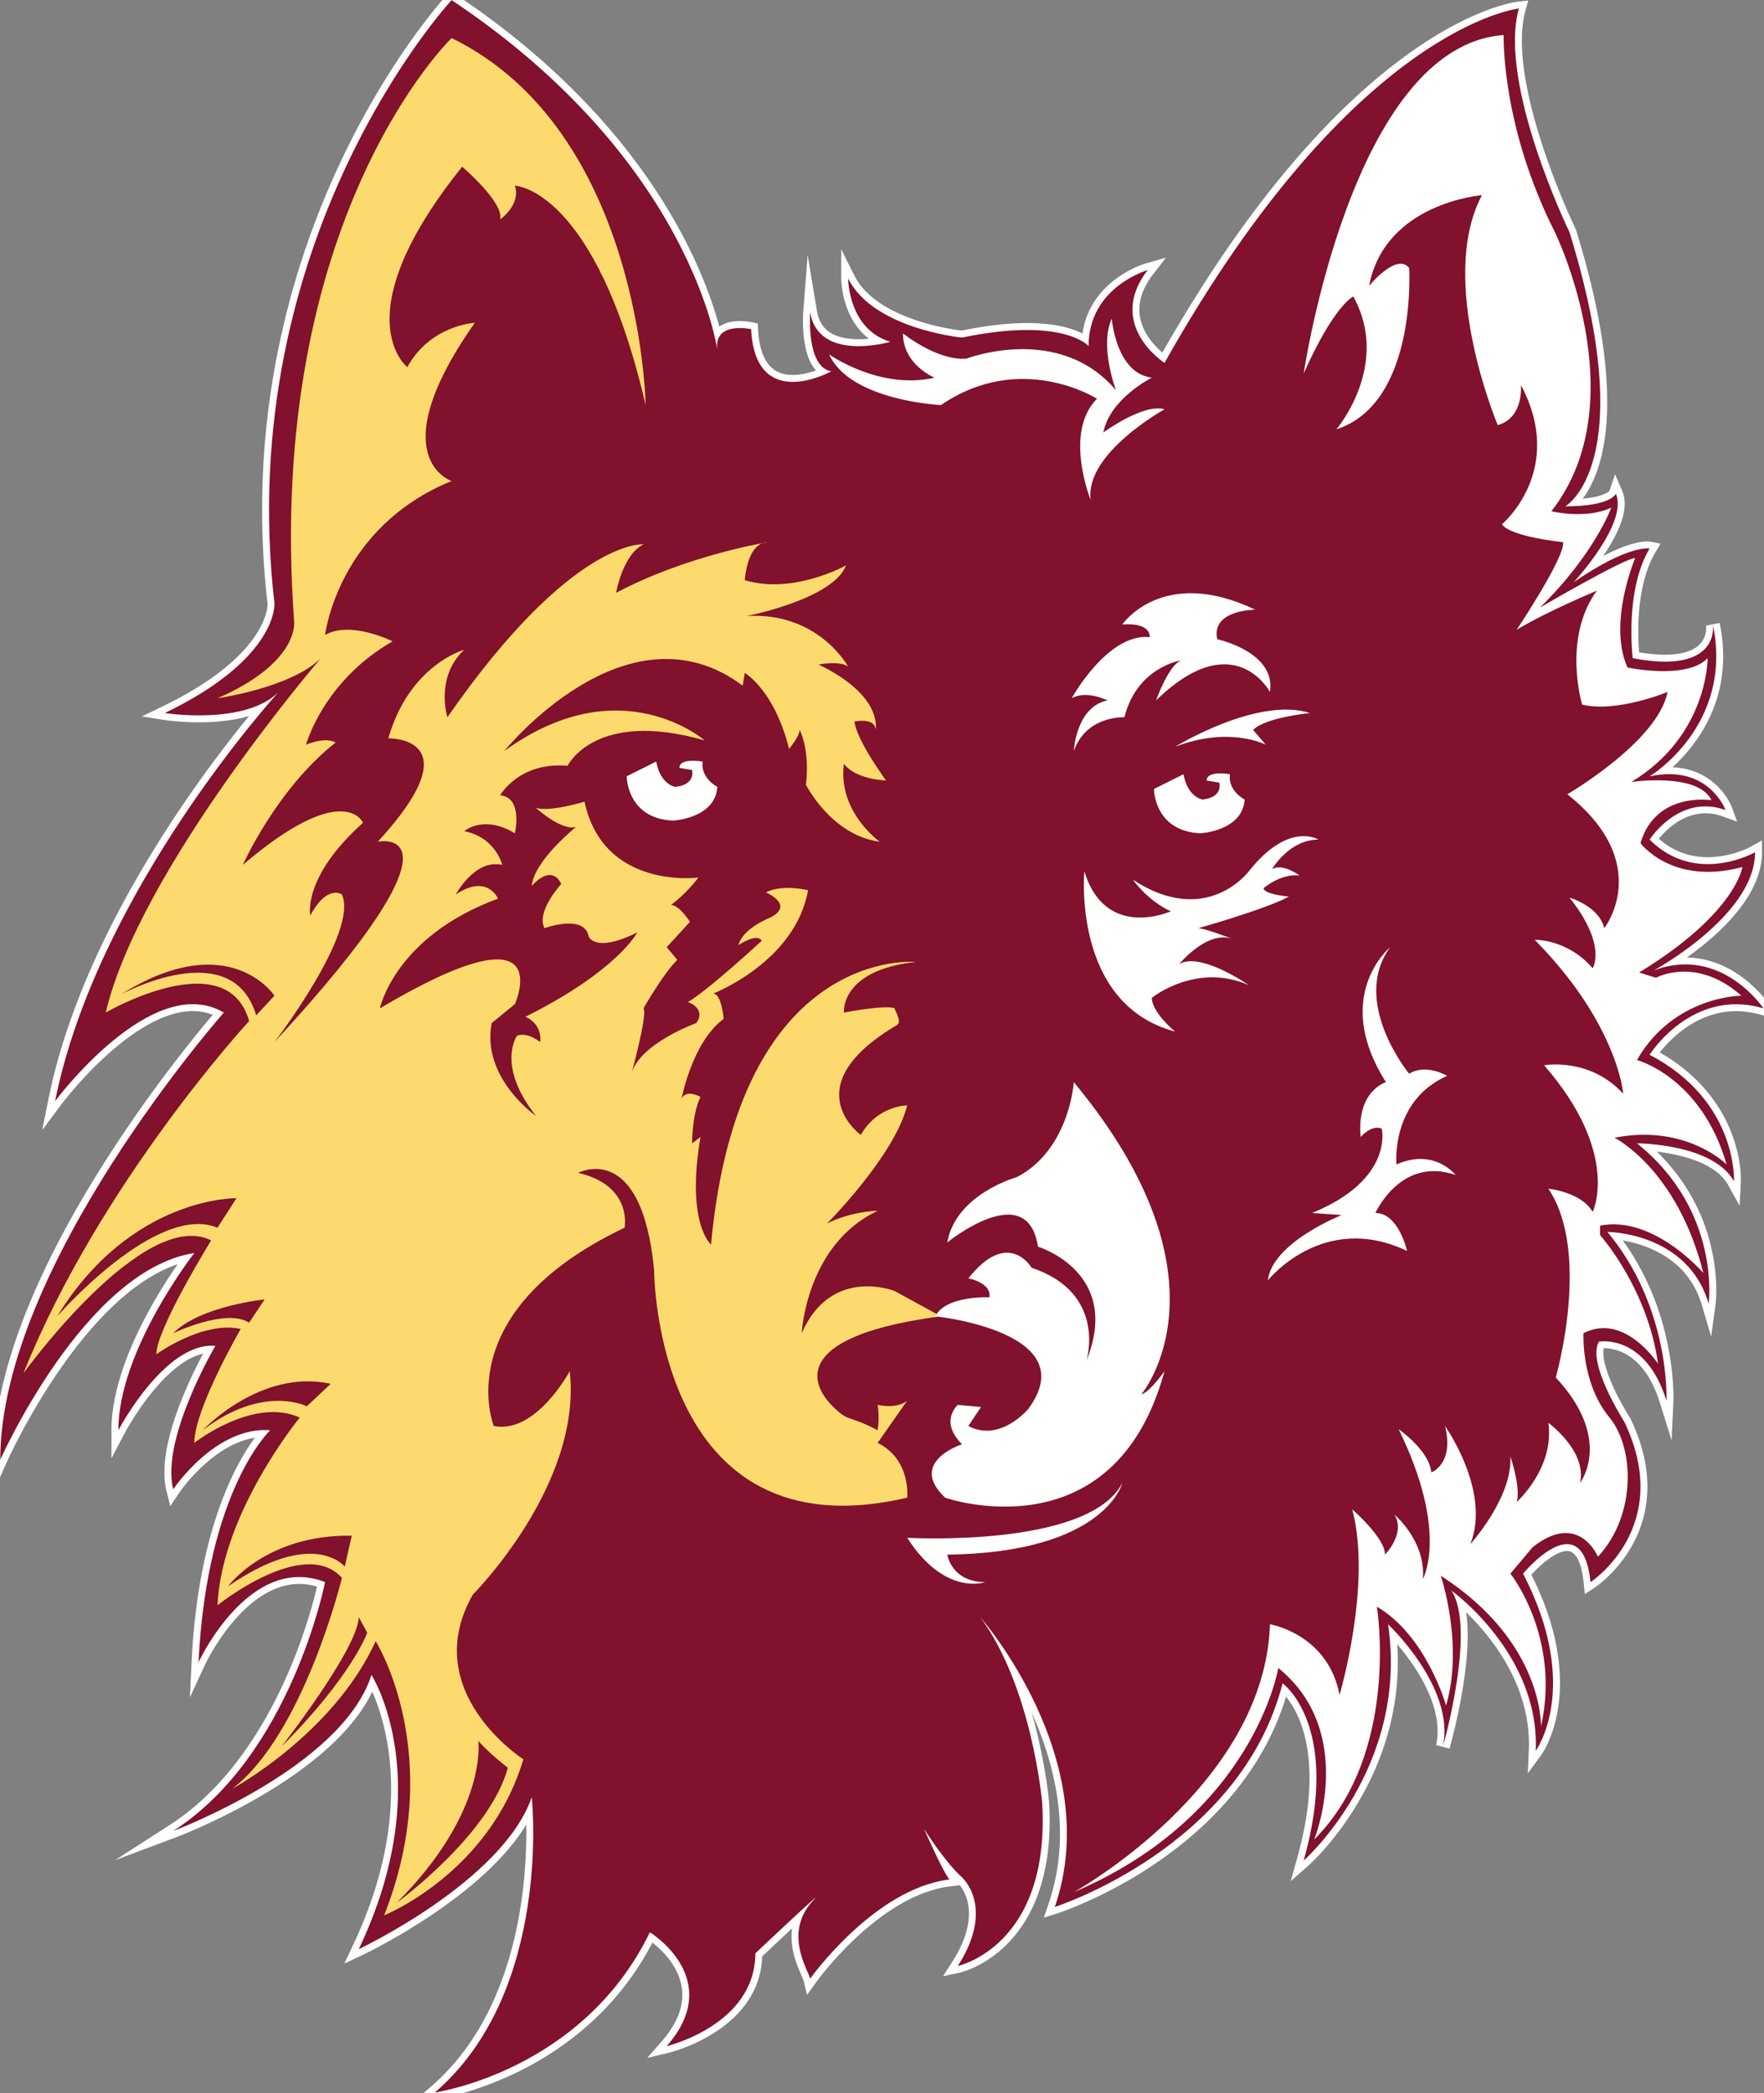 <svg xmlns="http://www.w3.org/2000/svg" width="3444" height="4086" viewBox="0 0 3444 4086"><rect x="0" y="0" width="3444" height="4086" fill="#808080" stroke="none"/><g fill="none" fill-rule="evenodd"><path fill="#81112C" d="M881.719.177s-428.257 461.198-345.9 1177.703c0 0 8.236 107.07-214.127 214.13 0 0 156.479 24.71 222.363-41.18 0 0-354.135 387.08-436.492 798.86 0 0 189.422-255.3 329.429-172.95 0 0-436.492 494.15-436.492 872.99 0 0 164.713-370.61 378.842-403.55 0 0-148.243 189.42-148.243 345.9 0 0 90.593-172.95 189.42-164.72 0 0-107.063 181.19-82.356 280.02 0 0 82.356-123.54 189.421-115.3 0 0-123.535 115.3-140.006 452.96 0 0 98.827-214.13 247.07-156.48 0 0-65.886 337.67-296.485 485.91 0 0 329.428-123.54 387.079-304.72 0 0 131.77 205.89-24.709 535.32 0 0 280.013-131.77 337.667-296.49 0 0 41.18 378.84-189.424 576.5 0 0 288.254-41.17 420.024-312.95 0 0 148.24 90.59 32.94 222.36 0 0 172.95-41.18 172.95-181.19 0 0 142.75-134.51 113.92-104.31-60.19 63.06-11.19 136.39-6.86 153.73 0 0 124.91-175.69 271.79-193.53-14.42-18.54-49.42-98.84-49.42-98.84s39.12 62.8 74.12 94.71c0 0 65.89 57.65-8.24 172.95 0 0 181.19-38.43 164.72-318.44 0 0-19.22-225.11-120.8-362.37 0 0 244.33 277.26 145.5 565.51 0 0 362.37-115.3 444.73-436.49 0 0 115.3 82.36 41.18 345.9 0 0 205.89-181.19 164.71-461.2 0 0 131.77 123.54 107.07 238.84 0 0 65.88-230.6 16.47-304.73 0 0 172.95 123.54 164.71 312.96 0 0 90.6-123.53-24.7-345.9 0 0 115.3-140 131.77 16.47 0 0 164.71-107.06 65.88-312.95 0 0-74.12-115.3-49.41-156.48 0 0 90.59-16.47 131.77 115.3 0 0 8.24-181.19-115.3-329.43 0 0 156.48 0 197.66 140.01 0 0 24.7-181.19-140.01-312.96 0 0 148.24 0 189.42 74.12 0 0 8.24-156.48-164.71-247.07 0 0 82.35-131.77 222.36-90.59 0 0-82.36-123.54-214.13-74.12 0 0 197.66-107.07 197.66-230.6 0 0-115.3 65.88-205.89-24.71 0 0 57.65-90.59 148.24-57.65 0 0-32.94-90.59-148.24-65.89 0 0 164.71-98.82 123.53-296.48 0 0 16.47 98.83-156.48 65.89 0 0-16.47-131.78 32.95-214.13 0 0-41.18-8.24-148.25 65.88 0 0 107.07-115.3 82.36-172.948 0 0-8.23 24.708-98.83 24.708 0 0 148.25-82.356 8.24-535.32 0 0-140.01-288.249-98.83-436.492 0 0-321.19 32.943-691.8 691.797 0 0-115.3-74.12-32.94-181.184 0 0-115.3 32.943-115.3 148.243 0 0-49.41-57.65-247.07-16.473 0 0-172.95-16.47-222.36-115.299 0 0 0 98.829 82.35 123.536 0 0-140 41.177-156.48-57.65 0 0-8.23 107.064 41.18 115.3 0 0-148.24 82.357-156.48-82.357 0 0-74.12-16.47-65.88 41.177 0 0-49.42-370.605-518.851-683.561"/><path fill="#FFFFFE" fill-rule="nonzero" d="M1815.995 3563.875c.357.566.78 1.23 1.265 1.99a619.615 619.615 0 0 0 4.815 7.402 752.165 752.165 0 0 0 16.972 24.634c17.153 23.855 33.774 43.934 48.217 57.118.422.375.989.91 1.681 1.602a72.66 72.66 0 0 1 3.761 4.08c3.701 4.317 7.359 9.438 10.749 15.37 10.277 17.984 16.082 39.655 15.183 64.807-.787 22.025-6.72 45.546-18.4 70.517 14.77-7.94 29.428-18.393 43.3-31.716 24.212-23.254 43.986-53.344 57.753-91.29 16.613-45.792 23.85-101.407 19.963-167.837-.02-.221-.051-.571-.096-1.046a390.84 390.84 0 0 0-.377-3.765c-.436-4.17-.994-9.02-1.686-14.496-1.984-15.693-4.638-33.2-8.054-52.062-9.754-53.863-23.628-107.707-42.302-157.836-18.172-48.783-39.983-91.406-65.67-126.116l20.98-16.957c.387.44 1.084 1.246 2.07 2.41a414.711 414.711 0 0 1 5.547 6.701c5.912 7.285 12.483 15.775 19.548 25.398 20.14 27.43 40.265 58.497 59.052 92.62 35.513 64.501 62.027 132.216 75.81 201.565 15.179 76.364 14.176 151.36-5.725 223.688 13.9-5.492 29.128-12.048 45.384-19.708 53.205-25.073 106.417-56.665 156.022-95.228 47.923-37.255 89.941-79.16 124.427-125.909 39.541-53.604 68.362-112.493 84.89-176.944l4.892-19.083 16.03 11.45c.291.208.7.514 1.222.923.77.603 1.636 1.314 2.588 2.136 2.603 2.245 5.453 4.964 8.483 8.178 8.458 8.97 16.839 20.179 24.602 33.788 17.309 30.34 29.168 68.296 33.252 114.48 3.936 44.503.449 94.808-11.502 151.244 16.516-19.327 32.908-41.267 48.363-65.66 28.664-45.238 51.33-94.575 65.76-147.571 17.39-63.87 22.107-130.599 11.92-199.868l-5.628-38.268 28.217 26.455c.27.253.741.702 1.401 1.342a281.208 281.208 0 0 1 3.674 3.635c3.9 3.923 8.23 8.463 12.883 13.57 13.266 14.562 26.525 30.814 38.918 48.387 16.93 24.003 30.901 48.596 40.898 73.399a263.151 263.151 0 0 1 6.945 19.32c5.07-26.256 9.03-51.865 11.529-76.044 6.405-61.99 2.486-108.667-13.174-132.163l-40.843-61.276 59.923 42.804c.409.292 1.12.812 2.113 1.559a267.142 267.142 0 0 1 5.518 4.268c5.85 4.64 12.345 10.106 19.323 16.373a502.125 502.125 0 0 1 58.29 62.094c25.192 31.888 45.975 66.33 60.819 103.13 10.324 25.596 17.562 51.829 21.397 78.635 7.521-26.788 11.128-57.63 9.267-92.443-3.067-57.348-20.856-120.519-56.549-189.357l-4.104-7.914 5.668-6.882c.448-.544 1.242-1.483 2.356-2.761a266.725 266.725 0 0 1 6.215-6.877c6.617-7.08 13.861-14.16 21.541-20.8 14.288-12.353 28.442-21.798 42.262-27.19 20.078-7.832 38.892-6.714 53.976 6.05 12.142 10.273 20.626 27.312 25.67 51.586 9.64-8.64 19.24-18.753 28.26-30.307 22.057-28.25 37.453-60.916 43.308-97.963 7.327-46.365-.71-97.296-27.341-153.07a331.274 331.274 0 0 1-2.006-3.217 532.31 532.31 0 0 1-6.33-10.55c-6.53-11.158-13.056-23.114-19.16-35.42-6.519-13.14-12.173-25.924-16.712-38.106-13.229-35.5-16.492-63.47-4.954-82.7l3.146-5.242 6.015-1.093c.284-.052.679-.116 1.181-.187a59.003 59.003 0 0 1 2.488-.295c9.045-.891 20.046-.441 32.292 2.275 17.567 3.896 34.806 11.925 50.83 24.95 10.65 8.658 20.428 19.252 29.226 31.89a549.027 549.027 0 0 0-3.037-19.158c-9.916-56.155-28.464-111.807-57.682-163.71-13.488-23.962-29.04-46.68-46.784-67.97l-18.453-22.143h28.824c.557 0 1.497.016 2.794.06 2.072.071 4.452.198 7.113.394 7.51.553 15.843 1.543 24.798 3.081 25.589 4.394 51.198 12.31 75.224 24.687 29.906 15.406 54.918 36.459 73.609 63.712a363.653 363.653 0 0 0-3.699-25.25c-8.119-44.591-24.664-88.443-51.574-129.476-20.597-31.406-46.761-60.286-79.048-86.116l-30.052-24.042h38.485c.476 0 1.32.008 2.506.03 1.929.038 4.151.105 6.644.208 7.072.294 14.932.82 23.388 1.639 24.202 2.342 48.43 6.562 71.186 13.169 27.27 7.917 50.467 18.655 68.467 32.733-.68-3.59-1.456-7.254-2.337-10.982-7.768-32.892-22.23-65.548-45.019-96.073-25.714-34.444-60.728-64.298-106.389-88.215l-12.905-6.76 7.72-12.354c.182-.289.484-.759.906-1.398a148.54 148.54 0 0 1 2.353-3.443c2.534-3.606 5.53-7.597 8.98-11.878a270.52 270.52 0 0 1 34.635-35.665c23.321-19.952 49.431-35.31 78.257-44.19 23.338-7.191 47.686-9.868 72.906-7.512a221.739 221.739 0 0 0-13.288-11.795c-20.152-16.489-42.452-28.738-66.62-35.073-29.544-7.745-60.718-6.334-93.71 6.04l-11.17-24.511.475-.261c.435-.24.955-.53 1.556-.868 1.74-.979 3.77-2.144 6.064-3.489 6.593-3.866 13.957-8.385 21.895-13.512 22.69-14.655 45.379-31.199 66.502-49.241 50.314-42.977 83.208-86.984 91.835-129.425a230.894 230.894 0 0 1-6.52 2.381c-19.21 6.692-39.719 11.087-60.934 12.1-27.125 1.295-53.605-3.069-78.662-14.227-19.172-8.539-37.11-20.905-53.557-37.352l-7.658-7.658 5.815-9.136a84.904 84.904 0 0 1 2.291-3.36 161.26 161.26 0 0 1 6.113-8.024 189.202 189.202 0 0 1 23.245-24.014c16.338-14.116 34.548-24.852 54.582-30.761 14.663-4.325 29.808-5.895 45.316-4.43a105.999 105.999 0 0 0-4.964-5.506c-11.04-11.412-24.53-20.226-40.799-25.509-20.12-6.533-43.81-7.434-71.567-1.487l-79.433 17.016 69.66-41.793c.144-.087.526-.323 1.13-.71a144.138 144.138 0 0 0 3.773-2.508c4.18-2.867 8.871-6.33 13.943-10.388 14.575-11.66 29.177-25.677 42.798-42.022 22.434-26.92 39.906-57.416 50.545-91.464 7.863-25.161 11.803-51.681 11.379-79.61-9.676 9.724-22.68 17.24-39.173 22.001-27.898 8.053-65.118 8.054-112.926-1.051l-9.651-1.839-1.219-9.749c-.095-.764-.251-2.143-.448-4.093-.32-3.19-.64-6.86-.938-10.966-2.963-40.893-1.648-85.934 7.1-128.705 4.139-20.233 9.81-38.938 17.184-55.837-3.967 1.018-8.275 2.313-12.933 3.913-27.46 9.438-62.01 27.668-104.185 56.864l-101.957 70.58 84.38-90.866c.136-.146.429-.465.869-.949.752-.828 1.63-1.805 2.623-2.925a511.765 511.765 0 0 0 9.497-11.036c9.85-11.765 19.702-24.459 28.873-37.57 11.361-16.243 20.848-31.962 27.831-46.625 7.282-15.29 11.496-28.754 12.516-39.926-18.737 8.571-47.544 13.477-88.786 13.477h-52.101l45.432-25.238.188-.118c.387-.247.879-.581 1.466-1.01 1.85-1.349 3.988-3.136 6.35-5.405 7.073-6.796 14.277-16.054 21.109-28.156 19.494-34.532 31.644-84.001 32.418-151.198 1.003-87.16-17.41-197.232-59.223-332.748a821.498 821.498 0 0 1-4.224-8.996 1297.612 1297.612 0 0 1-12.183-27.212c-12.58-28.944-25.158-60.314-36.903-93.013-16.624-46.287-30.188-91.407-39.615-133.98-13.883-62.698-18.213-117.003-10.913-160.887-9.905 2.553-21.146 6.079-33.652 10.74-43.758 16.312-93.372 42.772-147.805 81.717-70.328 50.316-143.363 117.782-218.048 204.738-88.484 103.023-176.482 230.204-262.92 383.87l-7.02 12.48-12.046-7.743a84.26 84.26 0 0 1-3.248-2.233 159.683 159.683 0 0 1-7.751-5.937 186.357 186.357 0 0 1-23.204-22.468c-17.872-20.627-30.015-43.953-33.559-69.79-2.767-20.173-.076-40.792 8.548-61.61a173.434 173.434 0 0 0-15.735 10.997c-32.97 25.905-52.491 60.763-52.491 106.744V712l-23.613-27.55c-.1-.104-.247-.248-.44-.429-.767-.717-1.8-1.576-3.118-2.55-4.116-3.042-9.62-6.187-16.686-9.199-17.588-7.498-41.095-12.631-71.363-14.129-38.906-1.925-86.181 2.352-142.597 14.104l-2 .417-2.033-.194c-.552-.052-1.536-.156-2.924-.318-2.26-.263-4.866-.597-7.79-1.008-8.299-1.166-17.524-2.72-27.448-4.716-28.38-5.705-56.777-13.819-83.407-24.809-29.197-12.049-54.304-26.72-74.292-44.348.74 1.75 1.519 3.484 2.335 5.199 12.143 25.502 31.093 43.592 58.675 51.867l43.527 13.06-43.597 12.822a85.29 85.29 0 0 1-1.575.442c-1.169.317-2.517.668-4.033 1.042a257.262 257.262 0 0 1-14.319 3.089c-21.448 4.012-43.42 5.676-64.245 3.608-21.54-2.139-40.346-8.193-55.46-19.081a83.244 83.244 0 0 1-4.691-3.64c4.64 27.553 14.105 43.701 27.434 45.923l38.112 6.353-33.776 18.764c-.403.224-1.081.589-2.018 1.073a166.153 166.153 0 0 1-5.138 2.54 215.464 215.464 0 0 1-18.04 7.554c-20.237 7.426-40.668 11.684-60.207 11.063-24.098-.765-45.025-9.028-60.905-26.221-16.246-17.59-26.196-43.547-29.426-78.4-6.391-.612-12.85-.641-18.762.154-7.727 1.039-13.501 3.382-16.914 6.83-3.824 3.861-5.543 9.936-4.23 19.876l.023.167.022.166c.028.193.048.337.06.433l-26.745 3.694a86.174 86.174 0 0 1-.018-.126l13.382-1.784 13.364-1.91a55.852 55.852 0 0 1-.037-.263l-.002-.016.004.027-13.379 1.807 13.363-1.922.008.06.004.028c-26.936 2.378-27.257.404-27.726-2.184a357.932 357.932 0 0 0-2.746-13.521c-3.095-13.96-7.307-29.83-12.805-47.416-15.407-49.277-38.003-103.049-69.149-159.74-39.754-72.362-90.785-144.502-154.469-214.858-72.768-80.392-160.011-156.154-262.998-225.857a689.138 689.138 0 0 0-7.229 8.536c-12.007 14.402-25.41 31.488-39.86 51.181-41.368 56.375-82.763 122.256-121.411 197.022-60.526 117.09-108.52 244.896-139.3 382.377-37.117 165.782-47.667 339.193-26.971 519.25l.029.252.02.254c.017.231.034.527.048.885.24 6.139-.671 14.888-3.6 25.833-4.397 16.425-12.508 34.226-25.148 52.971-29.164 43.25-78.288 85.895-151.307 126.162 25.431 1.043 51.37.113 75.934-3.593 39.004-5.885 69.742-18.257 89.302-37.819l19.506 18.659c-.198.217-.612.672-1.232 1.36a717.976 717.976 0 0 0-3.721 4.166 1293.407 1293.407 0 0 0-14.242 16.355c-15.387 17.948-32.544 38.737-51.03 62.11-52.842 66.812-105.691 140.88-155.003 220.128-47.361 76.114-88.968 153.137-123.224 230.119-30.738 69.075-55.044 136.984-72.165 203.263 15.974-17.876 33.162-35.56 51.28-52.32 53.778-49.742 107.255-83.71 158.37-94.593 36.266-7.721 70.257-3.385 100.788 14.573l14.114 8.301-10.84 12.272a865.084 865.084 0 0 0-4.791 5.515 1545.59 1545.59 0 0 0-13.733 16.189c-14.827 17.704-31.358 38.075-49.168 60.814-50.9 64.986-101.803 135.867-149.294 210.24-77.823 121.876-138.621 240.885-175.858 352.29-17.98 53.792-30.154 105-36.085 153.272.723-1.354 1.453-2.716 2.19-4.085 25.873-48.062 55.359-96.129 87.98-141.056 37.993-52.326 77.815-96.957 119.195-131.514 49.043-40.957 99.038-66.705 149.743-74.505l33.695-5.183-21.01 26.846a292.731 292.731 0 0 0-1.556 2.025 533.127 533.127 0 0 0-4.589 6.123c-4.978 6.737-10.536 14.515-16.527 23.225-17.139 24.914-34.283 52.25-50.272 81.118-30.11 54.366-52.5 107.62-63.984 157.15a377.512 377.512 0 0 0-2.253 10.367c7.889-11.416 16.263-22.652 25.071-33.46 20.665-25.354 42.108-46.34 64.163-61.491 27.15-18.65 54.474-27.91 81.612-25.65l21.454 1.786-10.951 18.535-.214.364a492.433 492.433 0 0 0-3.343 5.846 782.666 782.666 0 0 0-9.582 17.58c-9.937 18.768-19.879 39.105-29.149 60.252-12.77 29.132-23.215 57.438-30.523 83.956-7.284 26.433-11.19 50.193-11.37 70.634 9.79-11.393 20.642-22.668 32.469-33.347 20.279-18.311 41.804-33.383 64.421-44.076 27.39-12.949 55.428-18.998 83.769-16.817l30.644 2.358-22.469 20.971-.177.172c-.258.253-.578.574-.957.962a123.031 123.031 0 0 0-4.049 4.392c-4.543 5.148-9.657 11.57-15.203 19.33-16.057 22.467-32.198 51.067-47.325 86.327-31.396 73.183-53.93 164.12-63.99 274.53 7.814-11.723 16.287-23.263 25.4-34.358 26.256-31.967 55.117-56.936 86.587-72.129 39.079-18.866 80.28-21.6 122.46-5.197l10.518 4.09-2.16 11.077c-.064.323-.182.908-.356 1.747-.283 1.367-.626 2.97-1.03 4.802a673.168 673.168 0 0 1-4.243 17.955c-4.804 19.231-10.87 40.633-18.301 63.667-21.234 65.808-49.185 131.625-84.73 193.151-32.499 56.251-69.618 105.854-111.686 147.295 34.607-17.278 68.776-36.364 101.148-57.096 96.014-61.488 161.743-128.079 183.677-197.01l8.724-27.418 15.51 24.235c.163.254.42.666.765 1.236.536.887 1.148 1.93 1.828 3.125 1.899 3.338 3.996 7.275 6.239 11.802 6.336 12.786 12.643 27.812 18.512 45.002 18.578 54.412 28.781 117.954 26.302 189.743-2.85 82.511-22.41 170.114-61.614 262.152 6.288-3.376 12.85-6.977 19.647-10.797 40.308-22.648 80.611-48.237 118.166-76.195 80.828-60.174 137.394-122.689 159.001-184.42l19.714-56.325 6.449 59.325c.1.92.266 2.623.475 5.066.344 4.012.687 8.687 1.006 13.983 2.277 37.82 2.169 82.795-1.923 132.115-5.757 69.398-18.725 137.46-40.553 201.386-26.636 78.012-65.188 146.069-117.213 201.405a598.196 598.196 0 0 0 26.787-8.226c55.56-18.469 111.127-45.368 162.934-82.235 72.883-51.864 132.265-119.288 173.518-204.375l6.492-13.388 12.696 7.759c.239.146.619.384 1.131.714.8.516 1.715 1.12 2.732 1.813a190.77 190.77 0 0 1 9.373 6.838c9.595 7.434 19.176 16.112 28.146 25.999 22.627 24.94 37.64 53.286 41.156 84.788 3.17 28.4-3.332 57.51-20.483 86.924 14.735-6.285 29.277-13.81 43.02-22.644 22.91-14.729 41.872-32.036 55.632-52.021 16.049-23.31 24.643-49.706 24.643-79.722v-5.828l4.242-3.997.333-.314c.38-.359.38-.359.967-.91l3.67-3.455c3.952-3.72 8.36-7.863 13.112-12.326a16569.116 16569.116 0 0 1 39.954-37.406l.897-.836c20.401-19.027 36.537-33.942 46.847-43.258 6.271-5.665 10.23-9.127 12.273-10.671.475-.36.921-.676 1.41-.986.44-.28.893-.542 1.423-.804 1.276-.63 2.558-1.096 4.387-1.329 1.183-.122 1.183-.122 2.794-.065 1.872.221 1.872.221 4.224 1.038 2.51 1.266 2.51 1.266 4.792 3.434 1.878 2.485 1.878 2.485 2.831 5.003.754 4.306.754 4.306.345 6.68-.443 1.747-.443 1.747-.86 2.753-.573 1.328-1.115 2.162-1.84 3.122-.908 1.204-2.303 2.744-4.615 5.166-7.99 8.371-13.994 17.1-18.214 26.183-6.634 14.277-8.856 29.38-7.381 45.456 1.197 13.049 4.698 26.032 10.241 40.216.87 2.229 1.493 3.788 2.316 5.75a673.723 673.723 0 0 1 10.213-12.376c19.687-23.296 41.867-46.586 66.105-68.357 27.803-24.973 56.572-46.34 86.029-62.986 27.958-15.799 55.954-27.008 83.837-32.98-5.754-10.489-12.56-24.198-20.29-40.6a1766.823 1766.823 0 0 1-13.715-29.859 1746.349 1746.349 0 0 1-5.356-12.063l-.417-.952 3.606-1.897-3.77 1.504 23.608-12.73.39.591.417.664zM1404.313 637.672c7.458-5.398 16.648-8.546 27.078-9.95 10.047-1.35 20.473-1.001 30.488.376 1.942.267 3.718.555 5.298.846.996.184 1.74.336 2.201.438l10.041 2.232.514 10.272c1.734 34.655 9.925 58.28 23.08 72.523 10.586 11.461 24.624 17.004 41.927 17.554 15.06.478 31.635-2.854 48.308-8.795-3.145-3.391-5.98-7.279-8.507-11.613-6.59-11.307-11-25.44-13.723-41.823-3.14-18.895-3.777-38.583-3.012-56.09.103-2.36.208-4.08.284-5.059l8.51-110.72 18.266 109.534c5.682 34.073 28.425 50.457 65.469 54.135 11.506 1.143 23.68.942 35.984-.295-16.014-12.102-28.402-28.131-37.462-47.16-7.33-15.392-11.999-31.738-14.59-48.06a178.81 178.81 0 0 1-1.816-15.822 127.67 127.67 0 0 1-.234-4.585 62.867 62.867 0 0 1-.037-1.878V486.54l25.575 51.155c16.739 33.48 50.924 59.647 97.736 78.966 24.864 10.261 51.637 17.91 78.43 23.297 9.385 1.887 18.09 3.354 25.884 4.45a305.716 305.716 0 0 0 7.572.974c57.656-11.874 106.52-16.226 147.347-14.206 33.36 1.65 59.995 7.468 80.617 16.259a134.179 134.179 0 0 1 7.94 3.686c2.761-19.647 8.902-37.655 18.066-54.018 10.831-19.343 25.527-35.788 43.072-49.573 13.527-10.629 27.964-19.085 42.411-25.62 5.075-2.296 9.807-4.194 14.085-5.722a127.4 127.4 0 0 1 4.097-1.39 61.467 61.467 0 0 1 1.69-.518l39.381-11.252-24.973 32.464c-21.816 28.36-29.535 54.968-26.072 80.211 2.752 20.061 12.51 38.808 27.215 55.78a159.206 159.206 0 0 0 16.979 16.823c84.834-149.14 171.262-273.34 258.322-374.704 76.068-88.567 150.696-157.504 222.82-209.105 56.362-40.324 108.086-67.91 154.084-85.057 16.26-6.061 30.686-10.38 43.14-13.246 4.436-1.02 8.33-1.787 11.662-2.336 2.104-.346 3.614-.547 4.513-.64l19.68-2.018-5.296 19.061c-11.65 41.938-8.656 99.624 6.658 168.787 9.157 41.351 22.4 85.408 38.665 130.691 11.533 32.11 23.895 62.943 36.254 91.376a1270.78 1270.78 0 0 0 11.927 26.644 794.94 794.94 0 0 0 3.32 7.095 437.503 437.503 0 0 0 1.142 2.388l.45.927.305.984c42.803 138.478 61.763 251.596 60.722 341.993-.824 71.558-14.067 125.479-35.904 164.16-3.805 6.74-7.762 12.81-11.814 18.243 19.532-1.792 33.847-5.203 43.59-9.7 4.345-2.006 7.076-3.912 8.58-5.505.053-.055.1-.105.14-.15l10.794-32.405 13.992 32.644c9.454 22.057 4.647 49.587-10.59 81.585-6.954 14.601-15.978 29.85-26.62 45.474 16.638-8.738 31.796-15.368 45.535-20.09 20.566-7.068 35.538-9.118 45.425-8.155.973.095 1.766.212 2.38.335l18.785 3.76-9.857 16.425c-11.699 19.493-20.192 43.306-25.755 70.504-8.175 39.969-9.423 82.703-6.624 121.343.097 1.337.196 2.622.297 3.853 39.057 6.554 68.915 6.077 90.467-.145 17.593-5.078 28.515-13.573 34.656-24.548 5.057-9.038 6.412-18.742 5.68-26.7a21.25 21.25 0 0 0-.087-.8c-.009-.068-.009-.068.004.005l26.532-4.972c11.117 53.359 8.534 102.971-5.73 148.618-11.76 37.632-30.986 71.19-55.575 100.697a328.534 328.534 0 0 1-30.836 32.276c13.57.547 26.277 2.802 38.128 6.65 20.664 6.71 37.88 17.958 51.867 32.418a132.16 132.16 0 0 1 20.085 26.863 111.595 111.595 0 0 1 4.605 9.048 76.21 76.21 0 0 1 1.16 2.71c.216.533.374.946.477 1.23l9.885 27.185-27.185-9.885c-21.495-7.816-41.783-8.259-61.146-2.547-16.015 4.724-30.953 13.53-44.569 25.294a162.411 162.411 0 0 0-19.915 20.577c11.677 10.202 24.032 18.098 36.998 23.872 20.998 9.351 43.295 13.025 66.39 11.923 18.427-.88 36.436-4.74 53.34-10.628 6.8-2.369 12.933-4.9 18.278-7.417a127.74 127.74 0 0 0 4.785-2.367c.757-.396 1.23-.656 1.405-.756l20.197-11.54v23.262c0 31.94-11.728 63.946-33.2 95.707-17.743 26.244-41.711 51.71-70.362 76.182-13.888 11.862-28.376 23.073-43.088 33.553 13.863.235 27.47 2.15 40.785 5.641 28.235 7.401 53.903 21.5 76.873 40.294a249.233 249.233 0 0 1 31.813 31.184 207.384 207.384 0 0 1 8.326 10.4c.841 1.128 1.574 2.14 2.198 3.026.398.566.684.984.858 1.245l20.619 30.928-35.661-10.489c-34.334-10.098-66.577-9.636-96.92-.287-25.017 7.707-47.971 21.209-68.654 38.903a243.713 243.713 0 0 0-33.1 34.526c42.717 24.497 76.402 54.385 101.884 88.519 25.118 33.645 41.08 69.687 49.66 106.019 3.134 13.27 5.092 25.841 6.096 37.467.681 7.886.848 14.32.72 19.059-.016.546-.032.951-.046 1.213l-2.47 46.906-22.812-41.06c-13.383-24.089-41.9-41.726-81.423-53.2-18.239-5.296-37.727-8.967-57.395-11.276 21.059 20.436 39.135 42.387 54.392 65.651 29 44.22 46.822 91.456 55.56 139.447 6.003 32.974 7.106 62.281 5.378 85.772a173.76 173.76 0 0 1-.491 5.55 78.515 78.515 0 0 1-.254 2.163l-8.523 62.522-17.804-60.536c-14.516-49.353-45.009-83.388-87.145-105.095-21.364-11.006-44.385-18.122-67.428-22.078l-.12-.02a485.216 485.216 0 0 1 29.926 46.742c30.823 54.756 50.326 113.271 60.741 172.26 3.812 21.587 6.176 42.056 7.366 61.003.81 12.902.988 23.463.804 31.278a105.617 105.617 0 0 1-.067 2.134l-3.486 76.645-22.885-73.231c-12.492-39.973-30.189-67.558-51.54-84.915-12.656-10.288-26.053-16.527-39.645-19.542-6.818-1.512-13.042-2.093-18.386-2.046-2.59 11.28.597 29.973 9.364 53.501 4.186 11.232 9.47 23.18 15.6 35.535 5.806 11.708 12.042 23.13 18.276 33.783 2.179 3.724 4.199 7.081 6.006 10.012a322.254 322.254 0 0 0 2.206 3.525l.452.704.363.754c29.231 60.898 38.248 117.596 30.015 169.693-6.62 41.882-23.971 78.698-48.695 110.364-11.237 14.392-23.273 26.77-35.339 37.15-4.254 3.66-8.223 6.817-11.813 9.474a134.329 134.329 0 0 1-3.442 2.47c-.644.446-1.121.766-1.42.96l-18.476 12.01-2.307-21.916c-3.252-30.897-10.467-49.489-19.854-57.432-6.553-5.544-15.077-6.05-26.724-1.506-10.48 4.088-22.253 11.943-34.415 22.46-6.896 5.962-13.471 12.387-19.474 18.81-.58.62-1.14 1.227-1.685 1.82 34.634 69.033 52.182 133.171 55.333 192.094 2.53 47.308-4.29 88.31-17.28 122.65-3.941 10.42-8.189 19.474-12.472 27.142a130.011 130.011 0 0 1-4.283 7.158c-.479.74-.913 1.39-1.3 1.95-.26.377-.462.662-.604.855l-26.306 35.868 1.933-44.439c1.886-43.352-6.023-85.35-22.353-125.834-13.818-34.257-33.285-66.517-56.965-96.493a475.47 475.47 0 0 0-43.107-47.544c4.317 27.311 4.029 60.928 0 99.923-3.025 29.274-8.09 60.383-14.622 92.158a1215.27 1215.27 0 0 1-12.113 52.913 959.056 959.056 0 0 1-4.004 15.334 593.763 593.763 0 0 1-1.548 5.608l-26.181-6.536a125.806 125.806 0 0 0 2.588-19.594c2.425-44.868-17.465-94.22-52.413-143.772-8.427-11.948-17.298-23.275-26.29-33.824 4.009 58.562-2.073 115.356-16.98 170.103-15.177 55.744-38.963 107.52-69.004 154.93-19.034 30.04-39.43 56.533-59.853 79.259-7.175 7.983-13.853 14.936-19.869 20.83a283.758 283.758 0 0 1-5.673 5.419 124.21 124.21 0 0 1-2.167 1.971l-34.277 30.165 12.362-43.954c20.821-74.03 27.671-137.552 22.914-191.348-3.742-42.316-14.429-76.52-29.809-103.48-4.7-8.238-9.605-15.377-14.544-21.478-18.02 59.152-46.09 113.667-82.983 163.68-36.036 48.852-79.796 92.493-129.583 131.197-51.292 39.874-106.185 72.464-161.084 98.336-19.23 9.061-37.102 16.642-53.169 22.808a523.253 523.253 0 0 1-15.03 5.525 232.4 232.4 0 0 1-5.533 1.87l-25.564 8.134 8.7-25.377c25.94-75.654 29.096-154.845 12.946-236.1-9.351-47.047-24.891-93.484-45.343-138.694 9.496 33.07 17.222 66.955 23.357 100.834 3.504 19.354 6.23 37.333 8.273 53.487a708.41 708.41 0 0 1 1.753 15.076c.16 1.537.294 2.881.403 4.027.066.702.11 1.191.133 1.46l.015.177.01.178c4.121 70.051-3.59 129.388-21.524 178.82-15.192 41.875-37.266 75.465-64.431 101.555-19.267 18.504-39.946 32.175-60.68 41.745-7.32 3.378-14.152 6.007-20.335 7.979a118.58 118.58 0 0 1-5.943 1.738c-1.119.293-1.953.49-2.482.602l-31.658 6.715 17.501-27.222c21.805-33.914 32.059-64.131 33.011-90.795.713-19.93-3.773-36.677-11.642-50.446-1.979-3.463-4.054-6.514-6.127-9.15l-18.718 2.274c-58.034 7.048-117.63 40.725-175.47 92.678-23.248 20.882-44.59 43.292-63.524 65.697-6.62 7.833-12.459 15.097-17.456 21.6a386.247 386.247 0 0 0-4.51 5.978 212.73 212.73 0 0 0-1.455 1.998l-16.995 23.903-7.106-28.455c-.424-1.7-8.616-20.465-10.778-25.997-6.391-16.354-10.52-31.67-11.98-47.577-.867-9.448-.723-18.737.531-27.842l-3.645 3.398-.894.835a16540.273 16540.273 0 0 0-39.888 37.344 18778.385 18778.385 0 0 0-13.904 13.07c-1.083 33.216-11.29 62.942-29.308 89.111-15.966 23.189-37.539 42.88-63.27 59.422-19.797 12.726-40.918 22.885-62.034 30.762-7.396 2.759-14.278 5.04-20.48 6.875-2.194.65-4.155 1.198-5.86 1.65a99.726 99.726 0 0 1-2.275.58l-41.125 9.793 27.838-31.815c31.556-36.063 43.529-69.907 39.965-101.843-2.809-25.169-15.203-48.57-34.32-69.64-7.454-8.216-15.44-15.522-23.44-21.825-42.917 82.656-102.677 148.858-174.997 200.322-54.148 38.532-112.105 66.589-170.07 85.858-20.31 6.751-39.193 11.927-56.177 15.733a393.437 393.437 0 0 1-15.924 3.248c-1.637.296-3.074.542-4.303.74-.768.123-1.313.206-1.63.251l-45.89 6.555 35.196-30.169c66.591-57.078 114.123-133.203 145.085-223.883 21.052-61.657 33.612-127.575 39.197-194.894 2.803-33.792 3.683-65.477 3.186-94.054-12.027 19.797-27.027 39.499-44.752 59.088-27.674 30.584-61.497 60.354-100.126 89.111-38.563 28.71-79.816 54.901-121.063 78.077-14.437 8.112-27.85 15.272-39.901 21.414a758.735 758.735 0 0 1-11.246 5.624 440.883 440.883 0 0 1-4.089 1.972l-34.123 16.058 16.18-34.065c48.3-101.683 71.852-197.534 74.936-286.829 2.362-68.394-7.32-128.683-24.87-180.087-3.747-10.977-7.67-20.967-11.637-29.946-14.662 30.811-36.86 60.838-65.72 90.077-32.16 32.581-71.993 63.584-117.785 92.91-43.835 28.073-90.723 53.123-137.604 74.851-16.407 7.605-31.649 14.254-45.342 19.909a797.976 797.976 0 0 1-12.775 5.155 465.124 465.124 0 0 1-4.638 1.792l-118.493 44.437 106.453-68.433c73.43-47.204 134.783-117.238 184.996-204.153 34.507-59.729 61.73-123.828 82.414-187.936 7.24-22.436 13.14-43.257 17.802-61.919a702.339 702.339 0 0 0 2.82-11.695c-31.03-9.248-60.91-6.002-90.076 8.079-27.487 13.27-53.49 35.767-77.462 64.952-14.445 17.586-27.251 36.49-38.243 55.394-3.844 6.61-7.18 12.738-9.992 18.218-.975 1.9-1.812 3.579-2.508 5.014a141.53 141.53 0 0 0-.778 1.63l-29.129 63.112 3.387-69.428c6.837-140.15 32.147-253.248 70.177-341.895 15.895-37.05 32.991-67.343 50.171-91.382a332.855 332.855 0 0 1 3.185-4.381c-33.91 5.313-67.313 24.124-99.103 52.828-13.464 12.158-25.625 25.219-36.244 38.27a303.177 303.177 0 0 0-9.698 12.544c-.95 1.302-1.767 2.449-2.448 3.427-.39.56-.637.923-.738 1.075l-16.928 25.394-7.402-29.608c-7.79-31.16-4.272-70.21 8.235-115.6 7.687-27.896 18.57-57.385 31.825-87.624 9.555-21.798 19.784-42.722 30.016-62.047.511-.966 1.017-1.918 1.518-2.856-32.035 7.221-66.111 34.165-99.867 75.58-14.313 17.56-27.497 36.435-39.218 55.312a519.442 519.442 0 0 0-10.823 18.216 342.396 342.396 0 0 0-2.796 5.036 190.674 190.674 0 0 0-.898 1.673l-25.459 48.603v-54.867c0-23.41 3.14-48.142 9.145-74.037 12.126-52.297 35.44-107.752 66.667-164.134 16.44-29.682 34.04-57.745 51.646-83.338.596-.867 1.188-1.724 1.775-2.573-33.922 11.375-67.99 31.683-101.98 60.067-39.485 32.976-77.873 76-114.653 126.655-31.847 43.86-60.716 90.923-86.054 137.99-8.867 16.473-16.656 31.762-23.299 45.468a807.114 807.114 0 0 0-6.015 12.668 457.615 457.615 0 0 0-1.995 4.367L-13 2913.346v-63.616c0-69.874 14.412-146.049 41.659-227.565 38.03-113.777 99.789-234.667 178.709-358.26 47.992-75.158 99.39-146.73 150.794-212.359 17.997-22.977 34.713-43.576 49.725-61.5 2.651-3.167 5.154-6.135 7.501-8.9-20.455-8.107-42.672-9.326-66.717-4.206-45.366 9.659-95.129 41.267-145.659 88.005-21.967 20.319-42.588 42.13-61.235 63.938-6.522 7.629-12.327 14.705-17.337 21.044a463.382 463.382 0 0 0-4.544 5.837 257.9 257.9 0 0 0-1.491 1.97l-35.894 48.377 11.814-59.069c17.119-85.591 46.519-173.834 86.57-263.838 34.791-78.186 76.982-156.29 124.968-233.407 49.883-80.166 103.313-155.047 156.75-222.612a2268.467 2268.467 0 0 1 23.663-29.423c-11.557 3.4-23.932 6.06-37.04 8.038-35.91 5.418-73.929 5.318-109.696 1.919a432.705 432.705 0 0 1-14.495-1.611c-2.594-.336-4.439-.602-5.459-.763l-42.704-6.744 38.954-18.755.061-.03c49.519-23.845 89.706-48.763 121.416-74.355 26.733-21.573 46.73-43.038 60.88-64.022 10.968-16.265 17.83-31.324 21.452-44.857 1.28-4.78 2.062-9.05 2.45-12.768a48.67 48.67 0 0 0 .249-3.546c.017-.556.018-.993.01-1.308-20.978-182.966-10.23-359.25 27.5-527.77 31.308-139.84 80.114-269.808 141.663-388.876 39.319-76.065 81.459-143.13 123.627-200.597 14.787-20.152 28.534-37.676 40.891-52.498A648.16 648.16 0 0 1 867.59-4.29a271.538 271.538 0 0 1 4.236-4.718l7.82-8.421 9.561 6.374c109.105 72.737 201.258 152.193 277.81 236.767 65.116 71.938 117.365 145.798 158.116 219.976 32.033 58.306 55.324 113.733 71.255 164.684a671.605 671.605 0 0 1 7.925 27.3z"/><path fill="#81112C" d="M881.719.177S453.463 461.375 535.82 1177.88c0 0 8.236 107.07-214.128 214.13 0 0 156.479 24.71 222.364-41.18 0 0-354.135 387.08-436.492 798.86 0 0 189.421-255.3 329.428-172.95 0 0-436.492 494.15-436.492 872.99 0 0 164.714-370.61 378.842-403.55 0 0-148.243 189.42-148.243 345.9 0 0 90.593-172.95 189.421-164.72 0 0-107.064 181.19-82.357 280.02 0 0 82.357-123.54 189.422-115.3 0 0-123.536 115.3-140.006 452.96 0 0 98.827-214.13 247.07-156.48 0 0-65.886 337.67-296.486 485.91 0 0 329.429-123.54 387.079-304.72 0 0 131.771 205.89-24.709 535.32 0 0 280.014-131.77 337.667-296.49 0 0 41.18 378.84-189.424 576.5 0 0 288.254-41.17 420.024-312.95 0 0 148.24 90.59 32.94 222.36 0 0 172.95-41.18 172.95-181.19 0 0 142.75-134.51 113.92-104.31-60.19 63.06-11.19 136.39-6.86 153.73 0 0 124.92-175.69 271.79-193.53-14.42-18.54-49.42-98.84-49.42-98.84s39.12 62.8 74.12 94.71c0 0 65.89 57.65-8.24 172.95 0 0 181.19-38.43 164.72-318.44 0 0-19.22-225.11-120.8-362.37 0 0 244.33 277.26 145.5 565.51 0 0 362.37-115.3 444.73-436.49 0 0 115.3 82.36 41.18 345.9 0 0 205.89-181.19 164.71-461.2 0 0 131.77 123.54 107.07 238.84 0 0 65.88-230.6 16.47-304.73 0 0 172.95 123.54 164.71 312.96 0 0 90.6-123.53-24.7-345.9 0 0 115.3-140 131.77 16.47 0 0 164.71-107.06 65.88-312.95 0 0-74.12-115.3-49.41-156.48 0 0 90.59-16.47 131.77 115.3 0 0 8.24-181.19-115.3-329.43 0 0 156.48 0 197.66 140.01 0 0 24.7-181.19-140.01-312.96 0 0 148.24 0 189.42 74.12 0 0 8.24-156.48-164.71-247.07 0 0 82.35-131.77 222.36-90.59 0 0-82.36-123.54-214.13-74.12 0 0 197.66-107.07 197.66-230.6 0 0-115.3 65.88-205.89-24.71 0 0 57.65-90.59 148.24-57.65 0 0-32.94-90.59-148.24-65.89 0 0 164.71-98.82 123.53-296.48 0 0 16.47 98.83-156.48 65.89 0 0-16.47-131.78 32.95-214.13 0 0-41.18-8.24-148.25 65.88 0 0 107.07-115.3 82.36-172.948 0 0-8.23 24.708-98.83 24.708 0 0 148.25-82.356 8.24-535.32 0 0-140.01-288.249-98.83-436.492 0 0-321.19 32.943-691.8 691.797 0 0-115.3-74.12-32.94-181.184 0 0-115.3 32.943-115.3 148.243 0 0-49.41-57.65-247.07-16.473 0 0-172.95-16.47-222.36-115.299 0 0 0 98.829 82.35 123.536 0 0-140 41.177-156.48-57.65 0 0-8.23 107.064 41.18 115.3 0 0-148.24 82.357-156.48-82.357 0 0-74.12-16.47-65.88 41.177 0 0-49.42-370.605-518.851-683.561"/><path fill="#FDDA6D" d="M1260.56 790.804s-8.23-535.32-378.841-716.506c0 0-365.121 351.392-307.464 1139.272 0 0 10.978 79.61-149.616 149.61 0 0 144.124-20.59 201.774-78.23 0 0-354.135 411.78-420.02 691.79 0 0 236.092-137.25 280.013 16.48 0 0-292.367 317.07-440.61 687.68 0 0 234.718-325.31 366.489-259.43 0 0-107.064 172.95-107.064 222.37 0 0 90.592-65.89 164.715-49.42 0 0-90.594 156.48-90.594 222.37 0 0 115.3-90.6 205.891-49.42 0 0-152.358 185.3-160.594 366.49 0 0 168.831-135.89 242.953-53.53 0 0-74.122 304.72-214.129 411.78 0 0 197.657-107.06 280.014-288.25 0 0 140.006 222.37 16.472 535.32 0 0 205.891-82.35 271.781-304.72 0 0-205.897-131.77-98.832-321.19 0 0 214.132-214.13 189.422-436.49 0 0-65.89 123.53-148.244 107.06 0 0-90.593-222.36 255.304-387.08 0 0 16.47-82.35-90.59-107.06 0 0 123.54-65.89 148.24 189.42 0 0 0 560.03 494.14 444.73 0 0 8.24-74.12-57.64-107.06l57.64-82.36s-16.47 16.47-57.64 8.23c0 0 4.11 24.71 0 49.42-59.96-31.28-54.84-14.43-86.48-45.3-54.68-53.35-66.34-140.79 210.01-177.07l-90.59-49.41s-123.54-49.41-181.19 82.36c0 0 8.24-172.95 148.25-238.84 0 0-49.42 0-98.83 24.71 0 0 131.77-131.77 156.47-230.6 0 0-57.64 0-90.59 57.65 0 0-131.77-94.71 70.13-214.13 10.53-6.22-1.07-23.4-4.24-32.94 0 0-8.24-8.24-98.83 8.23 0 0-8.24-82.35 140.01-98.82 0 0-345.9-32.95-399.43 551.79 0 0-49.42-41.18-20.59-210.01l-16.48 12.35s0-57.65 16.48-90.59c0 0-28.83-16.47-37.06 4.12 0 0 20.58-111.19 82.35-156.48 0 0-4.11-49.42-20.59-49.42 0 0 160.6-61.76 185.31-201.77 0 0-49.42-12.36-82.36 4.12 0 0 57.65 24.7 8.24 49.41 0 0-53.54 20.59-61.77 53.53 0 0 37.06-24.7 45.29-8.23 0 0-107.06 98.83-144.12 119.41 0 0 37.06 12.36 16.47 41.18 0 0-115.3 41.18-127.65 102.95 0 0 32.94-119.42 24.7-131.77 0 0 37.07-65.89 65.89-94.71l-20.59-24.71 45.3-49.41s-20.59-32.95-37.06-32.95c0 0 28.82-20.59 53.53-53.53 0 0-185.3 24.71-222.37-148.24 0 0-65.88 20.59-94.71 12.35 0 0 49.42 45.3 78.24 37.06 0 0-82.35 65.89-86.47 115.3 0 0 37.06-45.29 57.65-4.12 0 0-49.42 53.54-32.94 86.48 0 0 78.23-28.83 86.47 16.47 0 0 12.35 32.94 94.71-8.23 0 0-37.06 74.12-218.25 164.71 0 0 32.95 12.35 28.83 49.41 0 0-24.71-20.59-45.3-12.35 0 0-41.175 57.65 37.06 156.48 0 0-107.061-74.12-86.471-181.19l45.301-37.06s90.59-201.77-263.547 8.24c0 0 28.824-140.01 230.6-214.13 0 0-20.59-49.41-82.357-8.24 0 0 37.06-70 90.591-57.65 0 0-12.352-53.53-74.121-65.88 0 0 37.062-32.94 98.834 4.12 0 0 16.47-70.01-28.83-74.12 0 0 37.06-65.89 131.77-57.65 0 0 53.53-111.19 267.66-49.42 0 0-164.71-144.12-391.194 20.59 0 0 238.834-296.48 465.314-127.65l4.12-24.71s57.65 32.94 86.48 148.24c0 0 20.58-24.7 20.58-37.06 0 0 20.59 37.06 12.36 107.07 0 0 49.41 98.82 144.12 111.18 0 0-82.35-57.65-70-152.36 0 0 16.47 28.82 82.36 32.94 0 0-57.65-78.24-61.77-115.3 0 0 41.18-8.24 41.18 16.47 0 0 16.47-65.88-111.18-127.65 0 0 41.17-8.24 57.65 4.12 0 0-57.65-107.07-197.66-98.83 0 0 168.83-32.94 193.54-98.83 0 0-102.95 57.65-197.66 28.82 0 0 4.12-74.12 45.3-74.12 0 0-156.48 24.71-296.49 98.83 0 0 12.36-74.12 53.53-94.71 0 0-140-12.35-382.957 337.66 0 0-24.707-78.23 32.943-131.77 0 0-107.064 28.83-148.241 172.95 0 0 168.831-4.11-20.59 201.78 0 0 197.657-41.18-201.775 391.19 0 0 164.713-214.12 131.772-288.25 0 0-28.826-20.59-61.769 41.18 0 0-16.47-74.12 102.947-181.18 0 0-37.061-86.48-234.717 82.35 0 0 65.885-148.24 181.184-238.83 0 0-16.471-12.35-57.648 4.12 0 0 32.941-123.54 168.83-201.78 0 0-82.356-41.18-131.77-12.35 0 0 24.707-210.01 247.07-300.605 0 0-140.006-45.296 45.297-308.837 0 0-86.476 4.117-131.771 86.474 0 0-127.653-98.828 107.064-391.195 0 0 82.357 70.003 74.121 102.946 0 0 41.18-28.825 28.83-65.885 0 0 156.47 4.117 255.3 428.256"/><path fill="#81112C" d="M111.682 2569.71s193.539-222.36 312.957-172.95l37.06-57.65s-205.893-4.11-350.017 230.6m226.481 32.95s102.946-49.42 148.243-20.59l30.201-45.3s-124.911 12.36-178.444 65.89m260.799 142.76s-85.106-43.93-203.149 46.66c0 0 112.549-120.8 249.814-90.59l-46.665 43.93m74.114 312.94s-60.383-76.86-227.849 38.44c0 0 74.122-101.57 241.578-98.83l-13.729 60.39m43.937 129.03s-30.2 85.1-167.456 222.37c0 0 148.243-189.43 150.985-252.57l16.471 30.2m57.652 527.09s181.175-131.77 216.865-263.55c0 0-32.939-24.7-57.646-52.15 0 0 19.223 137.25-159.219 315.7M236.593 1941.06s216.879-118.04 263.542 41.18l35.685-38.44s-87.842-134.51-299.227-2.74"/><path fill="#FFFFFE" d="M2096.48 2112.63s-8.23 131.77-111.18 185.31c0 0-119.41 32.94-135.89 127.65 0 0 156.48-127.65 177.07 8.24 0 0 164.72 49.41 94.71 222.36 0 0 41.18-131.77-107.06-181.19 0 0-45.3-78.24-123.54 20.59 0 0 45.3 8.24 41.18 37.06 0 0-85.11-4.11-105.69 37.06 0 0 293.74 30.2 181.19 181.19 0 0-54.91 65.89-116.68 32.94l24.71-37.06-45.3-4.12s-37.06 31.58 8.24 76.88c0 0-107.07 34.3-32.94 104.31 0 0 329.42 115.3 428.25-247.07 0 0-28.82 41.18-45.29 45.3 0 0 189.42-222.37-131.78-609.45"/><path fill="#FFFFFE" d="M1771.17 3002.09s354.14 20.59 420.03-107.07c0 0-32.95 135.89-341.79 140.01 0 0 8.24 53.53 74.13 53.53 0 0-78.24 28.83-152.37-86.47m345.9-1301.24s-24.7 259.42 177.07 312.95c0 0-45.29-37.06-45.29-65.88 0 0 86.47-70 189.42-24.71 0 0-94.71-65.88-135.89-41.18 0 0 53.53-65.88 102.94-49.41 0 0-53.53-20.59-65.88-20.59 0 0 131.77-37.06 177.06-61.77 0 0-49.41-4.12-49.41-16.47 0 0 32.94-28.82 70-24.71 0 0-32.94-24.7-53.53-12.35 0 0 32.94-57.65 90.6-57.65 0 0-57.66-37.06-135.89 61.77 0 0-82.36 111.18-226.49 16.47 0 0 28.83 41.18 74.13 61.77 0 0-127.66 57.65-168.84-78.24m74.13-481.79s78.24-115.3 259.42-28.83c0 0-86.47 0-74.12 57.65 0 0 115.3 24.71 102.95 102.95 0 0-70.01-131.77-222.37 16.47 0 0 24.71-70 49.41-78.24 0 0-86.47 12.36-111.18 111.18 0 0-74.12-4.11-98.83 65.89 0 0 4.12-86.47 65.89-98.83 0 0-41.18-20.59-70-4.12 0 0 70-127.65 152.36-119.41 0 0 4.12-28.83-53.53-24.71m102.94 238.83s160.6-98.82 263.54-65.88c0 0-86.47 8.23-111.18 32.94l24.71 28.83s-70-37.06-177.07 4.11m181.19 1041.82s107.06-135.89 271.77-57.65c0 0-16.47-74.12-61.76-74.12 0 0 49.41-111.18 156.47-74.12 0 0-41.17-53.53-115.29-20.59 0 0-12.36-123.54 98.82-172.95 0 0-41.17-24.71-74.12-4.12 0 0-115.3-140.01-37.06-247.07 0 0-115.3 94.71-8.23 263.54 0 0-57.65 16.47-49.42 107.07 0 0 20.59-24.71 41.18-16.47 0 0 24.71 98.82-135.89 164.71l57.65 4.12s-135.89 53.53-144.12 127.65M1762.94 650.797s65.89 53.531 123.53 49.414c0 0 181.19-70.003 292.37 61.767 0 0-32.94-86.474-8.23-140.007 0 0 8.23 107.064 78.24 115.3 0 0-82.36 41.178-94.71 107.064 0 0 78.23-57.65 119.41-45.297 0 0-156.48 86.476-144.12 177.07 0 0-53.53-131.773 12.35-197.659 0 0-148.24-94.711-304.72 12.355 0 0-177.07-8.236-218.24-98.829 0 0 98.82 70.003 205.89 45.296 0 0-61.77-24.706-61.77-86.474"/><path fill="#FFFFFE" d="M2545.33 729.035s93.9-639.946 390.38-660.536c0 0-5.44 176.521 100.25 385.16 0 0 160.92 329.765-7.03 544.341 0 0 66.82 16.7 116.95-7.04 0 0-32.54 90.57-139.35 195.16 0 0 165.36-96.66 185.95-96.66 0 0-54.06 127.21-14.94 213.68 0 0 115.2 24.62 156.36-18.19 0 0 1.37 150.99-148.93 241.58 0 0 130.4-19.22 156.48 35.68 0 0-108.44-17.84-138.64 83.74 0 0 61.77 83.72 199.03 46.66 0 0-12.35 90.59-201.77 205.9l32.94 10.29s78.24-43.24 166.77 35c0 0-131.77 0-203.83 125.59 0 0 125.59 32.95 175.01 203.84 0 0-78.92-79.61-218.93-52.16 0 0 122.16 60.4 173.63 264.23 0 0-96.77-113.24-201.77-92.65v18.53s92.65 102.94 113.24 251.19c0 0-65.2-100.89-145.5-59.71 0 0-5.42 96.77 50.79 164.71 48.18 58.25 53.53 189.42-22.65 271.78 0 0-37.06-90.59-127.65-18.53l-43.24 51.47s98.83 123.54 59.71 298.54c0 0 6.18-164.71-195.6-294.42 0 0 45.3 133.83 10.3 253.25 0 0-38.29-136.33-135.07-192.87 0 0 46.53 285.52-122.3 454.35 0 0 84.26-209.15-70.16-334.74 0 0-47.2 287.38-399.28 437.69 0 0 372.67-205.89 382.97-522.97 0 0 113.24 18.53 135.88 137.95 0 0 63.83-216.19 24.71-362.37 0 0 65.89 57.65 63.83 88.53 0 0 41.18-41.18 18.53-78.24 0 0 61.77 51.47 55.59 125.6 0 0 51.47-90.6-47.36-292.37 0 0 59.71 41.18 63.83 84.41 0 0 45.3-16.47 26.77-90.59 0 0 90.59 127.66 49.41 230.6 0 0 82.36-90.59 78.24-170.89 0 0 20.59 59.71 12.35 88.54 0 0 74.12-65.89 61.77-154.42 0 0 76.18 55.59 61.77 117.35 0 0 65.88-84.41-47.36-205.89 0 0 70.01-242.95-14.41-368.55 0 0 63.83 6.18 86.48 45.3 0 0 55.59-113.24-94.71-286.19 0 0 88.53-16.47 154.41 55.59 0 0-10.29-135.89-172.94-300.6 0 0 63.82-2.06 113.24 55.59 0 0 28.82-45.3-45.3-137.95 0 0 57.65 16.47 67.94 59.71 0 0 98.83-125.59-72.06-261.48 0 0 177.07-102.95 195.6-199.72 0 0-98.83 41.18-166.77 24.71 0 0-39.12-129.71 28.82-222.37 0 0-94.71 39.12-156.48 76.18 0 0 94.71-142.06 90.6-170.89 0 0-102.95-10.29-119.42-35 0 0 125.59-105.003 37.06-271.777 0 0 6.18 63.828-45.3 78.24 0 0-119.41-282.072-30.88-448.845 0 0-189.42 14.412-220.31 177.068 0 0 53.54-65.887 78.24-35.002 0 0 16.47 263.541-142.06 315.015 0 0 107.06-125.594 32.94-259.425 0 0-37.06 16.472-96.77 150.301M1223.5 1515.54s0 82.36 90.59 86.48c0 0 82.36-4.12 86.48-65.89 0 0-32.94-16.47-28.83-49.41 0 0-45.29-8.24-45.29 12.35l24.7 4.12s8.24 28.83-32.94 32.94c0 0-28.82-4.11-37.06-49.41l-57.65 28.82"/><path fill="#FFFFFE" d="M2252.96 1540.25s0 82.36 90.6 86.48c0 0 82.35-4.12 86.47-65.89 0 0-32.94-16.47-28.82-49.41 0 0-45.3-8.24-45.3 12.35l24.71 4.12s8.23 28.82-32.95 32.94c0 0-28.82-4.12-37.06-49.41l-57.65 28.82"/></g></svg>